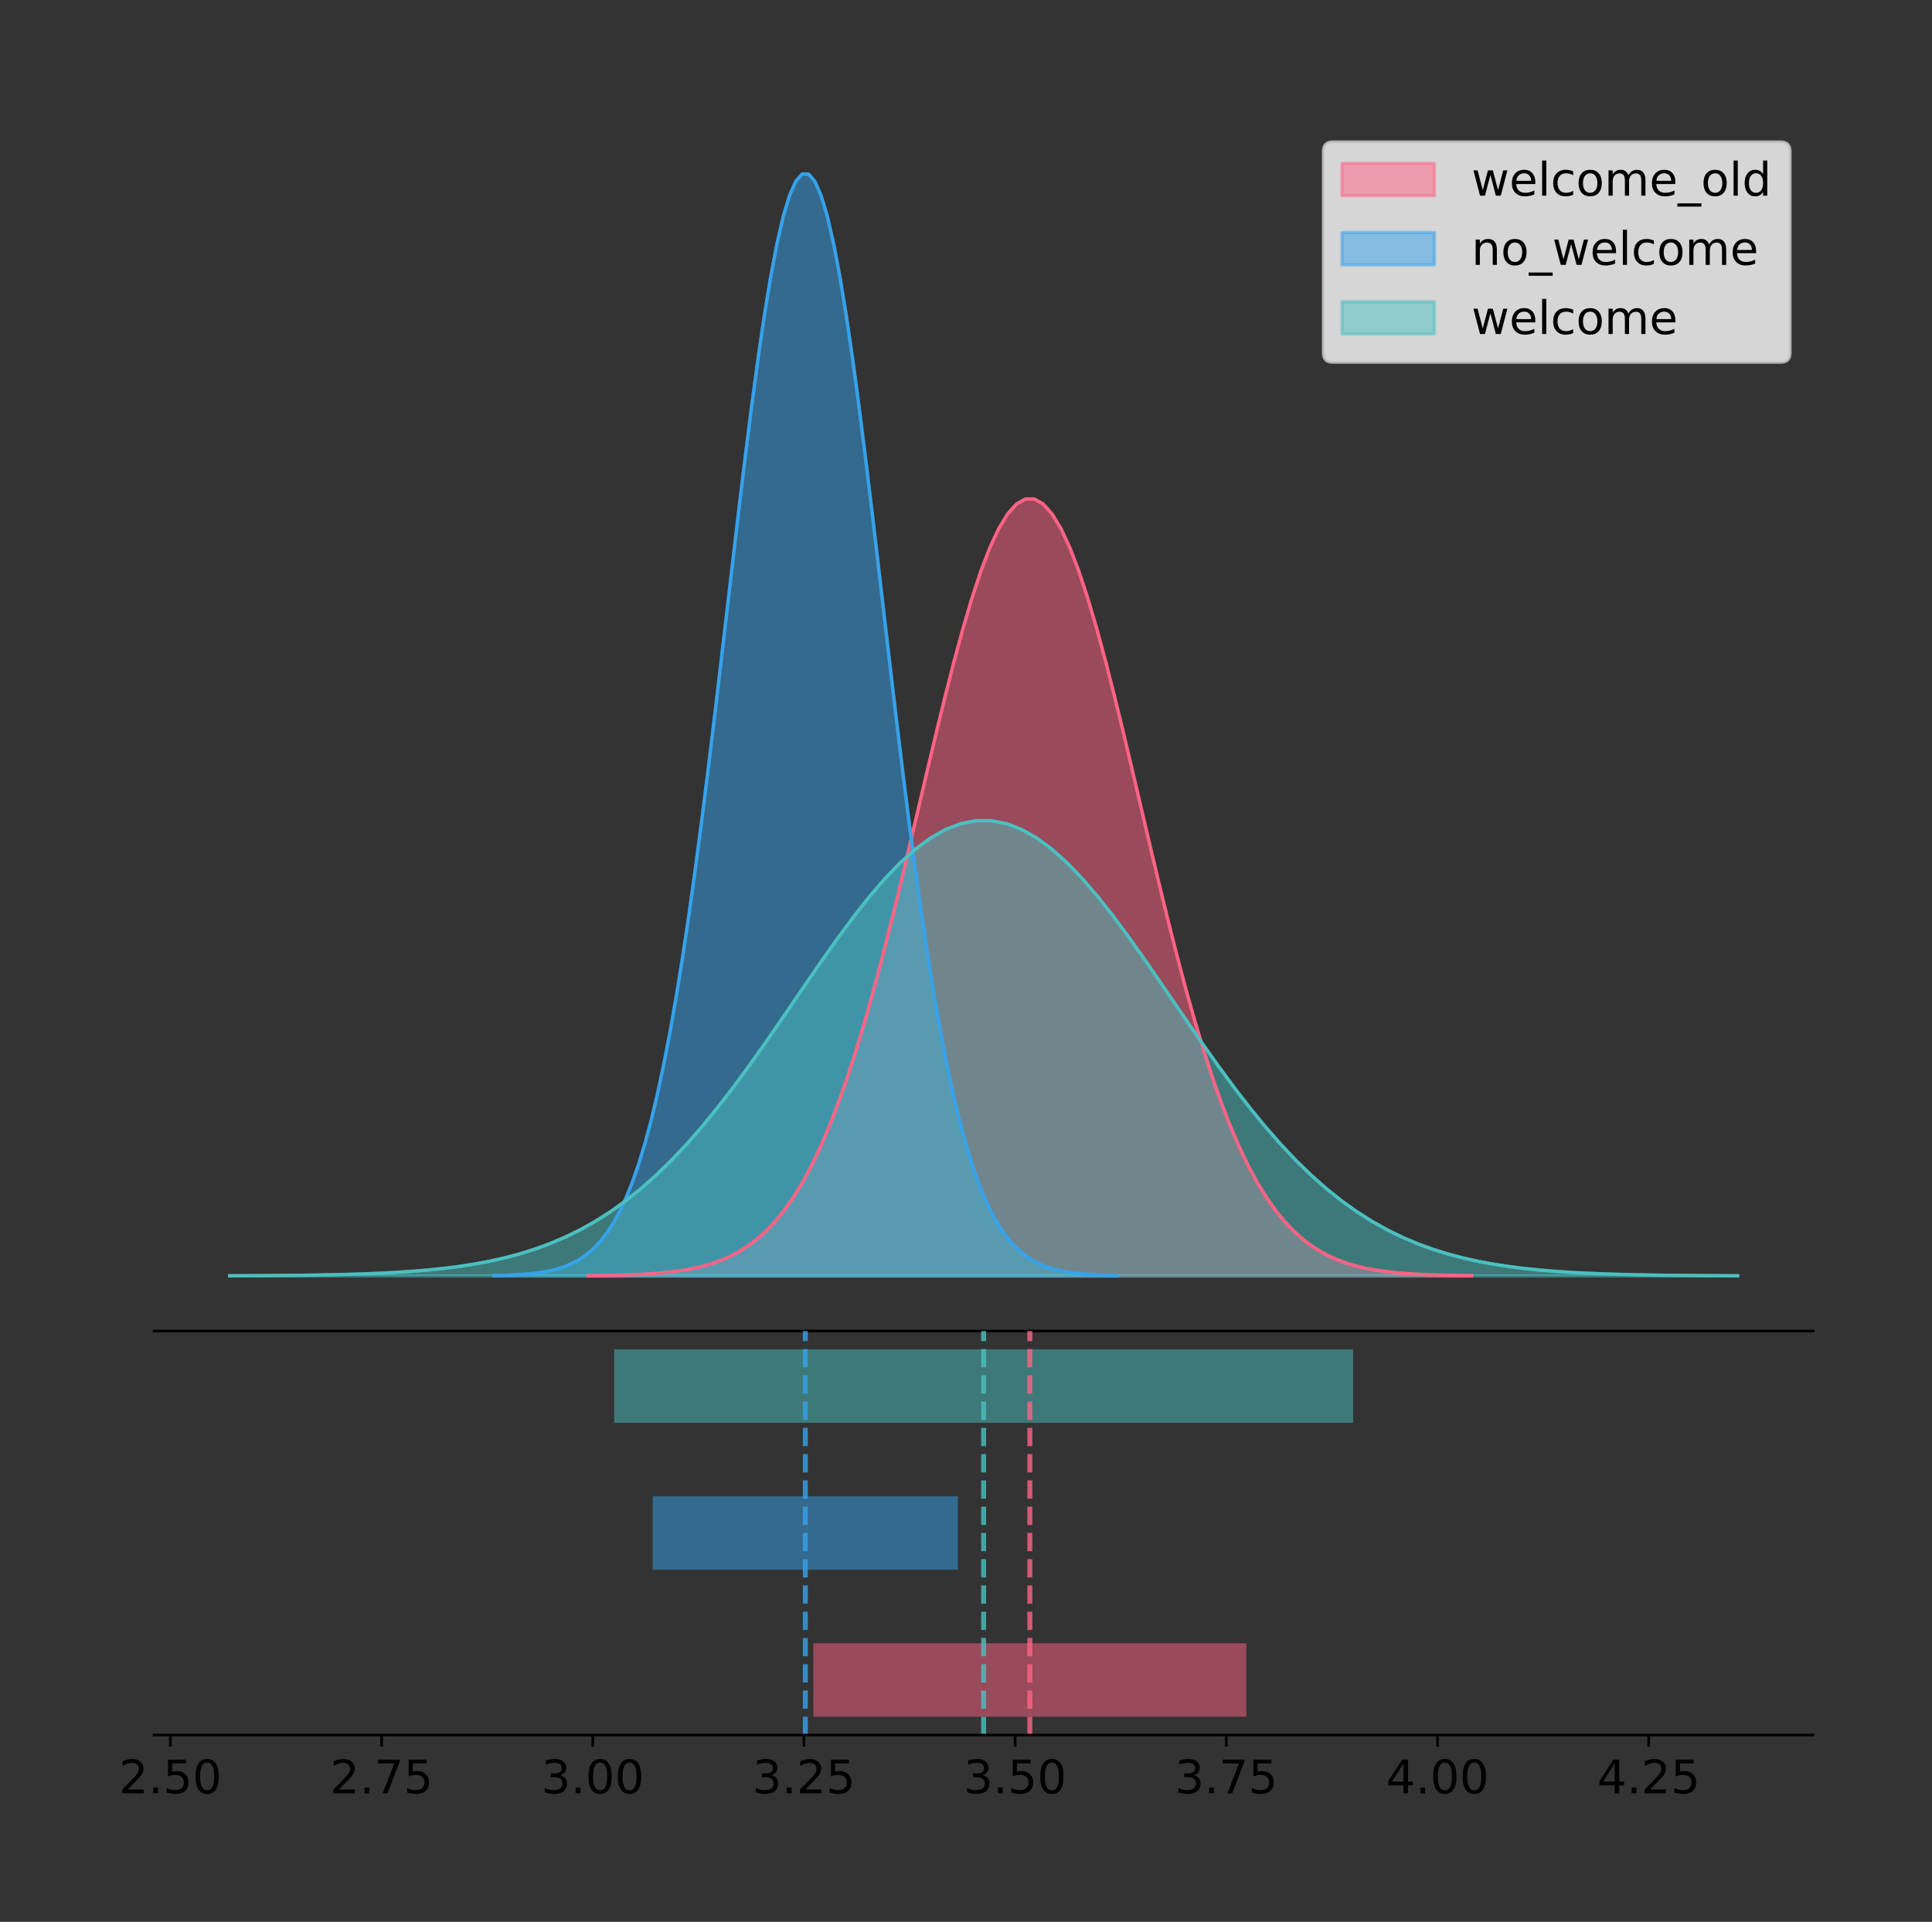 <?xml version="1.0" encoding="utf-8" standalone="no"?>
<!DOCTYPE svg PUBLIC "-//W3C//DTD SVG 1.1//EN"
  "http://www.w3.org/Graphics/SVG/1.1/DTD/svg11.dtd">
<!-- Created with matplotlib (https://matplotlib.org/) -->
<svg height="581.789pt" version="1.1" viewBox="0 0 584.876 581.789" width="584.876pt" xmlns="http://www.w3.org/2000/svg" xmlns:xlink="http://www.w3.org/1999/xlink">
 <rect x="0" y="0" width="584.876" height="581.789" fill="#333333" stroke="none"/>
 <defs>
  <style type="text/css">
*{stroke-linecap:butt;stroke-linejoin:round;}
  </style>
 </defs>
 <g id="figure_1">
  <g id="patch_1">
   <path d="M 0 581.789 
L 584.876 581.789 
L 584.876 0 
L 0 0 
z
" style="fill:none;"/>
  </g>
  <g id="axes_1">
   <g id="patch_2">
    <path d="M 46.676 402.93 
L 548.876 402.93 
L 548.876 36 
L 46.676 36 
z
" style="fill:none;"/>
   </g>
   <g id="PolyCollection_1">
    <defs>
     <path d="M 178.001 -195.538 
L 178.001 -195.617 
L 180.703 -195.647 
L 183.405 -195.687 
L 186.108 -195.74 
L 188.81 -195.811 
L 191.512 -195.904 
L 194.215 -196.026 
L 196.917 -196.185 
L 199.619 -196.389 
L 202.321 -196.65 
L 205.024 -196.981 
L 207.726 -197.4 
L 210.428 -197.924 
L 213.131 -198.577 
L 215.833 -199.382 
L 218.535 -200.369 
L 221.237 -201.57 
L 223.94 -203.02 
L 226.642 -204.759 
L 229.344 -206.828 
L 232.047 -209.271 
L 234.749 -212.135 
L 237.451 -215.464 
L 240.154 -219.306 
L 242.856 -223.704 
L 245.558 -228.699 
L 248.26 -234.325 
L 250.963 -240.611 
L 253.665 -247.574 
L 256.367 -255.222 
L 259.07 -263.549 
L 261.772 -272.533 
L 264.474 -282.136 
L 267.176 -292.303 
L 269.879 -302.96 
L 272.581 -314.014 
L 275.283 -325.356 
L 277.986 -336.857 
L 280.688 -348.376 
L 283.39 -359.758 
L 286.092 -370.839 
L 288.795 -381.451 
L 291.497 -391.421 
L 294.199 -400.582 
L 296.902 -408.775 
L 299.604 -415.852 
L 302.306 -421.683 
L 305.009 -426.157 
L 307.711 -429.188 
L 310.413 -430.719 
L 313.115 -430.719 
L 315.818 -429.188 
L 318.52 -426.157 
L 321.222 -421.683 
L 323.925 -415.852 
L 326.627 -408.775 
L 329.329 -400.582 
L 332.031 -391.421 
L 334.734 -381.451 
L 337.436 -370.839 
L 340.138 -359.758 
L 342.841 -348.376 
L 345.543 -336.857 
L 348.245 -325.356 
L 350.947 -314.014 
L 353.65 -302.96 
L 356.352 -292.303 
L 359.054 -282.136 
L 361.757 -272.533 
L 364.459 -263.549 
L 367.161 -255.222 
L 369.864 -247.574 
L 372.566 -240.611 
L 375.268 -234.325 
L 377.97 -228.699 
L 380.673 -223.704 
L 383.375 -219.306 
L 386.077 -215.464 
L 388.78 -212.135 
L 391.482 -209.271 
L 394.184 -206.828 
L 396.886 -204.759 
L 399.589 -203.02 
L 402.291 -201.57 
L 404.993 -200.369 
L 407.696 -199.382 
L 410.398 -198.577 
L 413.1 -197.924 
L 415.802 -197.4 
L 418.505 -196.981 
L 421.207 -196.65 
L 423.909 -196.389 
L 426.612 -196.185 
L 429.314 -196.026 
L 432.016 -195.904 
L 434.719 -195.811 
L 437.421 -195.74 
L 440.123 -195.687 
L 442.825 -195.647 
L 445.528 -195.617 
L 445.528 -195.538 
L 445.528 -195.538 
L 442.825 -195.538 
L 440.123 -195.538 
L 437.421 -195.538 
L 434.719 -195.538 
L 432.016 -195.538 
L 429.314 -195.538 
L 426.612 -195.538 
L 423.909 -195.538 
L 421.207 -195.538 
L 418.505 -195.538 
L 415.802 -195.538 
L 413.1 -195.538 
L 410.398 -195.538 
L 407.696 -195.538 
L 404.993 -195.538 
L 402.291 -195.538 
L 399.589 -195.538 
L 396.886 -195.538 
L 394.184 -195.538 
L 391.482 -195.538 
L 388.78 -195.538 
L 386.077 -195.538 
L 383.375 -195.538 
L 380.673 -195.538 
L 377.97 -195.538 
L 375.268 -195.538 
L 372.566 -195.538 
L 369.864 -195.538 
L 367.161 -195.538 
L 364.459 -195.538 
L 361.757 -195.538 
L 359.054 -195.538 
L 356.352 -195.538 
L 353.65 -195.538 
L 350.947 -195.538 
L 348.245 -195.538 
L 345.543 -195.538 
L 342.841 -195.538 
L 340.138 -195.538 
L 337.436 -195.538 
L 334.734 -195.538 
L 332.031 -195.538 
L 329.329 -195.538 
L 326.627 -195.538 
L 323.925 -195.538 
L 321.222 -195.538 
L 318.52 -195.538 
L 315.818 -195.538 
L 313.115 -195.538 
L 310.413 -195.538 
L 307.711 -195.538 
L 305.009 -195.538 
L 302.306 -195.538 
L 299.604 -195.538 
L 296.902 -195.538 
L 294.199 -195.538 
L 291.497 -195.538 
L 288.795 -195.538 
L 286.092 -195.538 
L 283.39 -195.538 
L 280.688 -195.538 
L 277.986 -195.538 
L 275.283 -195.538 
L 272.581 -195.538 
L 269.879 -195.538 
L 267.176 -195.538 
L 264.474 -195.538 
L 261.772 -195.538 
L 259.07 -195.538 
L 256.367 -195.538 
L 253.665 -195.538 
L 250.963 -195.538 
L 248.26 -195.538 
L 245.558 -195.538 
L 242.856 -195.538 
L 240.154 -195.538 
L 237.451 -195.538 
L 234.749 -195.538 
L 232.047 -195.538 
L 229.344 -195.538 
L 226.642 -195.538 
L 223.94 -195.538 
L 221.237 -195.538 
L 218.535 -195.538 
L 215.833 -195.538 
L 213.131 -195.538 
L 210.428 -195.538 
L 207.726 -195.538 
L 205.024 -195.538 
L 202.321 -195.538 
L 199.619 -195.538 
L 196.917 -195.538 
L 194.215 -195.538 
L 191.512 -195.538 
L 188.81 -195.538 
L 186.108 -195.538 
L 183.405 -195.538 
L 180.703 -195.538 
L 178.001 -195.538 
z
" id="m6ed4ef7710" style="stroke:#ff6384;stroke-opacity:0.5;"/>
    </defs>
    <g clip-path="url(#p69ff9e8567)">
     <use style="fill:#ff6384;fill-opacity:0.5;stroke:#ff6384;stroke-opacity:0.5;" x="0" xlink:href="#m6ed4ef7710" y="581.789"/>
    </g>
   </g>
   <g id="PolyCollection_2">
    <defs>
     <path d="M 149.484 -195.538 
L 149.484 -195.65 
L 151.389 -195.692 
L 153.294 -195.749 
L 155.199 -195.825 
L 157.104 -195.925 
L 159.01 -196.058 
L 160.915 -196.23 
L 162.82 -196.455 
L 164.725 -196.744 
L 166.63 -197.115 
L 168.536 -197.585 
L 170.441 -198.179 
L 172.346 -198.923 
L 174.251 -199.848 
L 176.157 -200.99 
L 178.062 -202.39 
L 179.967 -204.093 
L 181.872 -206.151 
L 183.777 -208.617 
L 185.683 -211.552 
L 187.588 -215.017 
L 189.493 -219.078 
L 191.398 -223.801 
L 193.303 -229.25 
L 195.209 -235.488 
L 197.114 -242.572 
L 199.019 -250.552 
L 200.924 -259.468 
L 202.829 -269.344 
L 204.735 -280.192 
L 206.64 -292.002 
L 208.545 -304.744 
L 210.45 -318.365 
L 212.356 -332.786 
L 214.261 -347.901 
L 216.166 -363.58 
L 218.071 -379.667 
L 219.976 -395.98 
L 221.882 -412.318 
L 223.787 -428.462 
L 225.692 -444.18 
L 227.597 -459.23 
L 229.502 -473.372 
L 231.408 -486.366 
L 233.313 -497.987 
L 235.218 -508.025 
L 237.123 -516.294 
L 239.029 -522.64 
L 240.934 -526.94 
L 242.839 -529.111 
L 244.744 -529.111 
L 246.649 -526.94 
L 248.555 -522.64 
L 250.46 -516.294 
L 252.365 -508.025 
L 254.27 -497.987 
L 256.175 -486.366 
L 258.081 -473.372 
L 259.986 -459.23 
L 261.891 -444.18 
L 263.796 -428.462 
L 265.702 -412.318 
L 267.607 -395.98 
L 269.512 -379.667 
L 271.417 -363.58 
L 273.322 -347.901 
L 275.228 -332.786 
L 277.133 -318.365 
L 279.038 -304.744 
L 280.943 -292.002 
L 282.848 -280.192 
L 284.754 -269.344 
L 286.659 -259.468 
L 288.564 -250.552 
L 290.469 -242.572 
L 292.375 -235.488 
L 294.28 -229.25 
L 296.185 -223.801 
L 298.09 -219.078 
L 299.995 -215.017 
L 301.901 -211.552 
L 303.806 -208.617 
L 305.711 -206.151 
L 307.616 -204.093 
L 309.521 -202.39 
L 311.427 -200.99 
L 313.332 -199.848 
L 315.237 -198.923 
L 317.142 -198.179 
L 319.048 -197.585 
L 320.953 -197.115 
L 322.858 -196.744 
L 324.763 -196.455 
L 326.668 -196.23 
L 328.574 -196.058 
L 330.479 -195.925 
L 332.384 -195.825 
L 334.289 -195.749 
L 336.194 -195.692 
L 338.1 -195.65 
L 338.1 -195.538 
L 338.1 -195.538 
L 336.194 -195.538 
L 334.289 -195.538 
L 332.384 -195.538 
L 330.479 -195.538 
L 328.574 -195.538 
L 326.668 -195.538 
L 324.763 -195.538 
L 322.858 -195.538 
L 320.953 -195.538 
L 319.048 -195.538 
L 317.142 -195.538 
L 315.237 -195.538 
L 313.332 -195.538 
L 311.427 -195.538 
L 309.521 -195.538 
L 307.616 -195.538 
L 305.711 -195.538 
L 303.806 -195.538 
L 301.901 -195.538 
L 299.995 -195.538 
L 298.09 -195.538 
L 296.185 -195.538 
L 294.28 -195.538 
L 292.375 -195.538 
L 290.469 -195.538 
L 288.564 -195.538 
L 286.659 -195.538 
L 284.754 -195.538 
L 282.848 -195.538 
L 280.943 -195.538 
L 279.038 -195.538 
L 277.133 -195.538 
L 275.228 -195.538 
L 273.322 -195.538 
L 271.417 -195.538 
L 269.512 -195.538 
L 267.607 -195.538 
L 265.702 -195.538 
L 263.796 -195.538 
L 261.891 -195.538 
L 259.986 -195.538 
L 258.081 -195.538 
L 256.175 -195.538 
L 254.27 -195.538 
L 252.365 -195.538 
L 250.46 -195.538 
L 248.555 -195.538 
L 246.649 -195.538 
L 244.744 -195.538 
L 242.839 -195.538 
L 240.934 -195.538 
L 239.029 -195.538 
L 237.123 -195.538 
L 235.218 -195.538 
L 233.313 -195.538 
L 231.408 -195.538 
L 229.502 -195.538 
L 227.597 -195.538 
L 225.692 -195.538 
L 223.787 -195.538 
L 221.882 -195.538 
L 219.976 -195.538 
L 218.071 -195.538 
L 216.166 -195.538 
L 214.261 -195.538 
L 212.356 -195.538 
L 210.45 -195.538 
L 208.545 -195.538 
L 206.64 -195.538 
L 204.735 -195.538 
L 202.829 -195.538 
L 200.924 -195.538 
L 199.019 -195.538 
L 197.114 -195.538 
L 195.209 -195.538 
L 193.303 -195.538 
L 191.398 -195.538 
L 189.493 -195.538 
L 187.588 -195.538 
L 185.683 -195.538 
L 183.777 -195.538 
L 181.872 -195.538 
L 179.967 -195.538 
L 178.062 -195.538 
L 176.157 -195.538 
L 174.251 -195.538 
L 172.346 -195.538 
L 170.441 -195.538 
L 168.536 -195.538 
L 166.63 -195.538 
L 164.725 -195.538 
L 162.82 -195.538 
L 160.915 -195.538 
L 159.01 -195.538 
L 157.104 -195.538 
L 155.199 -195.538 
L 153.294 -195.538 
L 151.389 -195.538 
L 149.484 -195.538 
z
" id="m360fdda9b5" style="stroke:#36a2eb;stroke-opacity:0.5;"/>
    </defs>
    <g clip-path="url(#p69ff9e8567)">
     <use style="fill:#36a2eb;fill-opacity:0.5;stroke:#36a2eb;stroke-opacity:0.5;" x="0" xlink:href="#m360fdda9b5" y="581.789"/>
    </g>
   </g>
   <g id="PolyCollection_3">
    <defs>
     <path d="M 69.503 -195.538 
L 69.503 -195.584 
L 74.115 -195.602 
L 78.726 -195.625 
L 83.338 -195.656 
L 87.949 -195.698 
L 92.561 -195.753 
L 97.173 -195.824 
L 101.784 -195.917 
L 106.396 -196.036 
L 111.007 -196.189 
L 115.619 -196.384 
L 120.23 -196.629 
L 124.842 -196.936 
L 129.454 -197.319 
L 134.065 -197.79 
L 138.677 -198.369 
L 143.288 -199.073 
L 147.9 -199.923 
L 152.511 -200.941 
L 157.123 -202.154 
L 161.735 -203.585 
L 166.346 -205.263 
L 170.958 -207.214 
L 175.569 -209.466 
L 180.181 -212.043 
L 184.792 -214.97 
L 189.404 -218.267 
L 194.016 -221.95 
L 198.627 -226.03 
L 203.239 -230.512 
L 207.85 -235.391 
L 212.462 -240.655 
L 217.073 -246.283 
L 221.685 -252.24 
L 226.297 -258.485 
L 230.908 -264.963 
L 235.52 -271.609 
L 240.131 -278.348 
L 244.743 -285.098 
L 249.354 -291.768 
L 253.966 -298.261 
L 258.578 -304.479 
L 263.189 -310.322 
L 267.801 -315.69 
L 272.412 -320.491 
L 277.024 -324.638 
L 281.635 -328.054 
L 286.247 -330.676 
L 290.859 -332.452 
L 295.47 -333.349 
L 300.082 -333.349 
L 304.693 -332.452 
L 309.305 -330.676 
L 313.916 -328.054 
L 318.528 -324.638 
L 323.14 -320.491 
L 327.751 -315.69 
L 332.363 -310.322 
L 336.974 -304.479 
L 341.586 -298.261 
L 346.197 -291.768 
L 350.809 -285.098 
L 355.421 -278.348 
L 360.032 -271.609 
L 364.644 -264.963 
L 369.255 -258.485 
L 373.867 -252.24 
L 378.478 -246.283 
L 383.09 -240.655 
L 387.702 -235.391 
L 392.313 -230.512 
L 396.925 -226.03 
L 401.536 -221.95 
L 406.148 -218.267 
L 410.759 -214.97 
L 415.371 -212.043 
L 419.983 -209.466 
L 424.594 -207.214 
L 429.206 -205.263 
L 433.817 -203.585 
L 438.429 -202.154 
L 443.04 -200.941 
L 447.652 -199.923 
L 452.264 -199.073 
L 456.875 -198.369 
L 461.487 -197.79 
L 466.098 -197.319 
L 470.71 -196.936 
L 475.321 -196.629 
L 479.933 -196.384 
L 484.544 -196.189 
L 489.156 -196.036 
L 493.768 -195.917 
L 498.379 -195.824 
L 502.991 -195.753 
L 507.602 -195.698 
L 512.214 -195.656 
L 516.825 -195.625 
L 521.437 -195.602 
L 526.049 -195.584 
L 526.049 -195.538 
L 526.049 -195.538 
L 521.437 -195.538 
L 516.825 -195.538 
L 512.214 -195.538 
L 507.602 -195.538 
L 502.991 -195.538 
L 498.379 -195.538 
L 493.768 -195.538 
L 489.156 -195.538 
L 484.544 -195.538 
L 479.933 -195.538 
L 475.321 -195.538 
L 470.71 -195.538 
L 466.098 -195.538 
L 461.487 -195.538 
L 456.875 -195.538 
L 452.264 -195.538 
L 447.652 -195.538 
L 443.04 -195.538 
L 438.429 -195.538 
L 433.817 -195.538 
L 429.206 -195.538 
L 424.594 -195.538 
L 419.983 -195.538 
L 415.371 -195.538 
L 410.759 -195.538 
L 406.148 -195.538 
L 401.536 -195.538 
L 396.925 -195.538 
L 392.313 -195.538 
L 387.702 -195.538 
L 383.09 -195.538 
L 378.478 -195.538 
L 373.867 -195.538 
L 369.255 -195.538 
L 364.644 -195.538 
L 360.032 -195.538 
L 355.421 -195.538 
L 350.809 -195.538 
L 346.197 -195.538 
L 341.586 -195.538 
L 336.974 -195.538 
L 332.363 -195.538 
L 327.751 -195.538 
L 323.14 -195.538 
L 318.528 -195.538 
L 313.916 -195.538 
L 309.305 -195.538 
L 304.693 -195.538 
L 300.082 -195.538 
L 295.47 -195.538 
L 290.859 -195.538 
L 286.247 -195.538 
L 281.635 -195.538 
L 277.024 -195.538 
L 272.412 -195.538 
L 267.801 -195.538 
L 263.189 -195.538 
L 258.578 -195.538 
L 253.966 -195.538 
L 249.354 -195.538 
L 244.743 -195.538 
L 240.131 -195.538 
L 235.52 -195.538 
L 230.908 -195.538 
L 226.297 -195.538 
L 221.685 -195.538 
L 217.073 -195.538 
L 212.462 -195.538 
L 207.85 -195.538 
L 203.239 -195.538 
L 198.627 -195.538 
L 194.016 -195.538 
L 189.404 -195.538 
L 184.792 -195.538 
L 180.181 -195.538 
L 175.569 -195.538 
L 170.958 -195.538 
L 166.346 -195.538 
L 161.735 -195.538 
L 157.123 -195.538 
L 152.511 -195.538 
L 147.9 -195.538 
L 143.288 -195.538 
L 138.677 -195.538 
L 134.065 -195.538 
L 129.454 -195.538 
L 124.842 -195.538 
L 120.23 -195.538 
L 115.619 -195.538 
L 111.007 -195.538 
L 106.396 -195.538 
L 101.784 -195.538 
L 97.173 -195.538 
L 92.561 -195.538 
L 87.949 -195.538 
L 83.338 -195.538 
L 78.726 -195.538 
L 74.115 -195.538 
L 69.503 -195.538 
z
" id="m321f86e6c7" style="stroke:#4bc0c0;stroke-opacity:0.5;"/>
    </defs>
    <g clip-path="url(#p69ff9e8567)">
     <use style="fill:#4bc0c0;fill-opacity:0.5;stroke:#4bc0c0;stroke-opacity:0.5;" x="0" xlink:href="#m321f86e6c7" y="581.789"/>
    </g>
   </g>
   <g id="line2d_1">
    <path clip-path="url(#p69ff9e8567)" d="M 178.001 386.172 
L 180.703 386.143 
L 183.405 386.103 
L 186.108 386.049 
L 188.81 385.978 
L 191.512 385.885 
L 194.215 385.763 
L 196.917 385.605 
L 199.619 385.401 
L 202.321 385.14 
L 205.024 384.808 
L 207.726 384.389 
L 210.428 383.865 
L 213.131 383.213 
L 215.833 382.407 
L 218.535 381.42 
L 221.237 380.22 
L 223.94 378.769 
L 226.642 377.03 
L 229.344 374.961 
L 232.047 372.518 
L 234.749 369.655 
L 237.451 366.325 
L 240.154 362.483 
L 242.856 358.085 
L 245.558 353.09 
L 248.26 347.464 
L 250.963 341.179 
L 253.665 334.215 
L 256.367 326.567 
L 259.07 318.241 
L 261.772 309.257 
L 264.474 299.654 
L 267.176 289.487 
L 269.879 278.83 
L 272.581 267.775 
L 275.283 256.434 
L 277.986 244.932 
L 280.688 233.413 
L 283.39 222.031 
L 286.092 210.95 
L 288.795 200.339 
L 291.497 190.369 
L 294.199 181.207 
L 296.902 173.014 
L 299.604 165.937 
L 302.306 160.107 
L 305.009 155.633 
L 307.711 152.601 
L 310.413 151.071 
L 313.115 151.071 
L 315.818 152.601 
L 318.52 155.633 
L 321.222 160.107 
L 323.925 165.937 
L 326.627 173.014 
L 329.329 181.207 
L 332.031 190.369 
L 334.734 200.339 
L 337.436 210.95 
L 340.138 222.031 
L 342.841 233.413 
L 345.543 244.932 
L 348.245 256.434 
L 350.947 267.775 
L 353.65 278.83 
L 356.352 289.487 
L 359.054 299.654 
L 361.757 309.257 
L 364.459 318.241 
L 367.161 326.567 
L 369.864 334.215 
L 372.566 341.179 
L 375.268 347.464 
L 377.97 353.09 
L 380.673 358.085 
L 383.375 362.483 
L 386.077 366.325 
L 388.78 369.655 
L 391.482 372.518 
L 394.184 374.961 
L 396.886 377.03 
L 399.589 378.769 
L 402.291 380.22 
L 404.993 381.42 
L 407.696 382.407 
L 410.398 383.213 
L 413.1 383.865 
L 415.802 384.389 
L 418.505 384.808 
L 421.207 385.14 
L 423.909 385.401 
L 426.612 385.605 
L 429.314 385.763 
L 432.016 385.885 
L 434.719 385.978 
L 437.421 386.049 
L 440.123 386.103 
L 442.825 386.143 
L 445.528 386.172 
" style="fill:none;stroke:#ff6384;stroke-linecap:square;"/>
   </g>
   <g id="line2d_2">
    <path clip-path="url(#p69ff9e8567)" d="M 149.484 386.139 
L 151.389 386.097 
L 153.294 386.04 
L 155.199 385.965 
L 157.104 385.864 
L 159.01 385.732 
L 160.915 385.559 
L 162.82 385.334 
L 164.725 385.045 
L 166.63 384.675 
L 168.536 384.204 
L 170.441 383.61 
L 172.346 382.867 
L 174.251 381.941 
L 176.157 380.799 
L 178.062 379.399 
L 179.967 377.696 
L 181.872 375.639 
L 183.777 373.172 
L 185.683 370.238 
L 187.588 366.772 
L 189.493 362.711 
L 191.398 357.989 
L 193.303 352.539 
L 195.209 346.301 
L 197.114 339.217 
L 199.019 331.237 
L 200.924 322.322 
L 202.829 312.445 
L 204.735 301.597 
L 206.64 289.787 
L 208.545 277.045 
L 210.45 263.424 
L 212.356 249.004 
L 214.261 233.888 
L 216.166 218.209 
L 218.071 202.123 
L 219.976 185.809 
L 221.882 169.471 
L 223.787 153.327 
L 225.692 137.61 
L 227.597 122.559 
L 229.502 108.418 
L 231.408 95.423 
L 233.313 83.803 
L 235.218 73.765 
L 237.123 65.495 
L 239.029 59.15 
L 240.934 54.85 
L 242.839 52.679 
L 244.744 52.679 
L 246.649 54.85 
L 248.555 59.15 
L 250.46 65.495 
L 252.365 73.765 
L 254.27 83.803 
L 256.175 95.423 
L 258.081 108.418 
L 259.986 122.559 
L 261.891 137.61 
L 263.796 153.327 
L 265.702 169.471 
L 267.607 185.809 
L 269.512 202.123 
L 271.417 218.209 
L 273.322 233.888 
L 275.228 249.004 
L 277.133 263.424 
L 279.038 277.045 
L 280.943 289.787 
L 282.848 301.597 
L 284.754 312.445 
L 286.659 322.322 
L 288.564 331.237 
L 290.469 339.217 
L 292.375 346.301 
L 294.28 352.539 
L 296.185 357.989 
L 298.09 362.711 
L 299.995 366.772 
L 301.901 370.238 
L 303.806 373.172 
L 305.711 375.639 
L 307.616 377.696 
L 309.521 379.399 
L 311.427 380.799 
L 313.332 381.941 
L 315.237 382.867 
L 317.142 383.61 
L 319.048 384.204 
L 320.953 384.675 
L 322.858 385.045 
L 324.763 385.334 
L 326.668 385.559 
L 328.574 385.732 
L 330.479 385.864 
L 332.384 385.965 
L 334.289 386.04 
L 336.194 386.097 
L 338.1 386.139 
" style="fill:none;stroke:#36a2eb;stroke-linecap:square;"/>
   </g>
   <g id="line2d_3">
    <path clip-path="url(#p69ff9e8567)" d="M 69.503 386.205 
L 74.115 386.188 
L 78.726 386.164 
L 83.338 386.133 
L 87.949 386.091 
L 92.561 386.037 
L 97.173 385.965 
L 101.784 385.873 
L 106.396 385.753 
L 111.007 385.6 
L 115.619 385.406 
L 120.23 385.16 
L 124.842 384.853 
L 129.454 384.471 
L 134.065 383.999 
L 138.677 383.421 
L 143.288 382.717 
L 147.9 381.867 
L 152.511 380.848 
L 157.123 379.636 
L 161.735 378.204 
L 166.346 376.526 
L 170.958 374.575 
L 175.569 372.324 
L 180.181 369.747 
L 184.792 366.82 
L 189.404 363.523 
L 194.016 359.84 
L 198.627 355.759 
L 203.239 351.278 
L 207.85 346.398 
L 212.462 341.134 
L 217.073 335.507 
L 221.685 329.549 
L 226.297 323.304 
L 230.908 316.827 
L 235.52 310.181 
L 240.131 303.441 
L 244.743 296.691 
L 249.354 290.022 
L 253.966 283.528 
L 258.578 277.31 
L 263.189 271.468 
L 267.801 266.099 
L 272.412 261.298 
L 277.024 257.151 
L 281.635 253.735 
L 286.247 251.113 
L 290.859 249.337 
L 295.47 248.44 
L 300.082 248.44 
L 304.693 249.337 
L 309.305 251.113 
L 313.916 253.735 
L 318.528 257.151 
L 323.14 261.298 
L 327.751 266.099 
L 332.363 271.468 
L 336.974 277.31 
L 341.586 283.528 
L 346.197 290.022 
L 350.809 296.691 
L 355.421 303.441 
L 360.032 310.181 
L 364.644 316.827 
L 369.255 323.304 
L 373.867 329.549 
L 378.478 335.507 
L 383.09 341.134 
L 387.702 346.398 
L 392.313 351.278 
L 396.925 355.759 
L 401.536 359.84 
L 406.148 363.523 
L 410.759 366.82 
L 415.371 369.747 
L 419.983 372.324 
L 424.594 374.575 
L 429.206 376.526 
L 433.817 378.204 
L 438.429 379.636 
L 443.04 380.848 
L 447.652 381.867 
L 452.264 382.717 
L 456.875 383.421 
L 461.487 383.999 
L 466.098 384.471 
L 470.71 384.853 
L 475.321 385.16 
L 479.933 385.406 
L 484.544 385.6 
L 489.156 385.753 
L 493.768 385.873 
L 498.379 385.965 
L 502.991 386.037 
L 507.602 386.091 
L 512.214 386.133 
L 516.825 386.164 
L 521.437 386.188 
L 526.049 386.205 
" style="fill:none;stroke:#4bc0c0;stroke-linecap:square;"/>
   </g>
   <g id="patch_3">
    <path d="M 46.676 402.93 
L 548.876 402.93 
" style="fill:none;stroke:#000000;stroke-linecap:square;stroke-linejoin:miter;stroke-width:0.8;"/>
   </g>
   <g id="legend_1">
    <g id="patch_4">
     <path d="M 403.464 109.627 
L 539.076 109.627 
Q 541.876 109.627 541.876 106.827 
L 541.876 45.8 
Q 541.876 43 539.076 43 
L 403.464 43 
Q 400.664 43 400.664 45.8 
L 400.664 106.827 
Q 400.664 109.627 403.464 109.627 
z
" style="fill:#ffffff;opacity:0.8;stroke:#cccccc;stroke-linejoin:miter;"/>
    </g>
    <g id="patch_5">
     <path d="M 406.264 59.238 
L 434.264 59.238 
L 434.264 49.438 
L 406.264 49.438 
z
" style="fill:#ff6384;opacity:0.5;stroke:#ff6384;stroke-linejoin:miter;"/>
    </g>
    <g id="text_1">
     <!-- welcome_old -->
     <defs>
      <path d="M 4.203 54.688 
L 13.188 54.688 
L 24.422 12.016 
L 35.594 54.688 
L 46.188 54.688 
L 57.422 12.016 
L 68.609 54.688 
L 77.594 54.688 
L 63.281 0 
L 52.688 0 
L 40.922 44.828 
L 29.109 0 
L 18.5 0 
z
" id="DejaVuSans-119"/>
      <path d="M 56.203 29.594 
L 56.203 25.203 
L 14.891 25.203 
Q 15.484 15.922 20.484 11.062 
Q 25.484 6.203 34.422 6.203 
Q 39.594 6.203 44.453 7.469 
Q 49.312 8.734 54.109 11.281 
L 54.109 2.781 
Q 49.266 0.734 44.188 -0.344 
Q 39.109 -1.422 33.891 -1.422 
Q 20.797 -1.422 13.156 6.188 
Q 5.516 13.812 5.516 26.812 
Q 5.516 40.234 12.766 48.109 
Q 20.016 56 32.328 56 
Q 43.359 56 49.781 48.891 
Q 56.203 41.797 56.203 29.594 
z
M 47.219 32.234 
Q 47.125 39.594 43.094 43.984 
Q 39.062 48.391 32.422 48.391 
Q 24.906 48.391 20.391 44.141 
Q 15.875 39.891 15.188 32.172 
z
" id="DejaVuSans-101"/>
      <path d="M 9.422 75.984 
L 18.406 75.984 
L 18.406 0 
L 9.422 0 
z
" id="DejaVuSans-108"/>
      <path d="M 48.781 52.594 
L 48.781 44.188 
Q 44.969 46.297 41.141 47.344 
Q 37.312 48.391 33.406 48.391 
Q 24.656 48.391 19.812 42.844 
Q 14.984 37.312 14.984 27.297 
Q 14.984 17.281 19.812 11.734 
Q 24.656 6.203 33.406 6.203 
Q 37.312 6.203 41.141 7.25 
Q 44.969 8.297 48.781 10.406 
L 48.781 2.094 
Q 45.016 0.344 40.984 -0.531 
Q 36.969 -1.422 32.422 -1.422 
Q 20.062 -1.422 12.781 6.344 
Q 5.516 14.109 5.516 27.297 
Q 5.516 40.672 12.859 48.328 
Q 20.219 56 33.016 56 
Q 37.156 56 41.109 55.141 
Q 45.062 54.297 48.781 52.594 
z
" id="DejaVuSans-99"/>
      <path d="M 30.609 48.391 
Q 23.391 48.391 19.188 42.75 
Q 14.984 37.109 14.984 27.297 
Q 14.984 17.484 19.156 11.844 
Q 23.344 6.203 30.609 6.203 
Q 37.797 6.203 41.984 11.859 
Q 46.188 17.531 46.188 27.297 
Q 46.188 37.016 41.984 42.703 
Q 37.797 48.391 30.609 48.391 
z
M 30.609 56 
Q 42.328 56 49.016 48.375 
Q 55.719 40.766 55.719 27.297 
Q 55.719 13.875 49.016 6.219 
Q 42.328 -1.422 30.609 -1.422 
Q 18.844 -1.422 12.172 6.219 
Q 5.516 13.875 5.516 27.297 
Q 5.516 40.766 12.172 48.375 
Q 18.844 56 30.609 56 
z
" id="DejaVuSans-111"/>
      <path d="M 52 44.188 
Q 55.375 50.25 60.062 53.125 
Q 64.75 56 71.094 56 
Q 79.641 56 84.281 50.016 
Q 88.922 44.047 88.922 33.016 
L 88.922 0 
L 79.891 0 
L 79.891 32.719 
Q 79.891 40.578 77.094 44.375 
Q 74.312 48.188 68.609 48.188 
Q 61.625 48.188 57.562 43.547 
Q 53.516 38.922 53.516 30.906 
L 53.516 0 
L 44.484 0 
L 44.484 32.719 
Q 44.484 40.625 41.703 44.406 
Q 38.922 48.188 33.109 48.188 
Q 26.219 48.188 22.156 43.531 
Q 18.109 38.875 18.109 30.906 
L 18.109 0 
L 9.078 0 
L 9.078 54.688 
L 18.109 54.688 
L 18.109 46.188 
Q 21.188 51.219 25.484 53.609 
Q 29.781 56 35.688 56 
Q 41.656 56 45.828 52.969 
Q 50 49.953 52 44.188 
z
" id="DejaVuSans-109"/>
      <path d="M 50.984 -16.609 
L 50.984 -23.578 
L -0.984 -23.578 
L -0.984 -16.609 
z
" id="DejaVuSans-95"/>
      <path d="M 45.406 46.391 
L 45.406 75.984 
L 54.391 75.984 
L 54.391 0 
L 45.406 0 
L 45.406 8.203 
Q 42.578 3.328 38.25 0.953 
Q 33.938 -1.422 27.875 -1.422 
Q 17.969 -1.422 11.734 6.484 
Q 5.516 14.406 5.516 27.297 
Q 5.516 40.188 11.734 48.094 
Q 17.969 56 27.875 56 
Q 33.938 56 38.25 53.625 
Q 42.578 51.266 45.406 46.391 
z
M 14.797 27.297 
Q 14.797 17.391 18.875 11.75 
Q 22.953 6.109 30.078 6.109 
Q 37.203 6.109 41.297 11.75 
Q 45.406 17.391 45.406 27.297 
Q 45.406 37.203 41.297 42.844 
Q 37.203 48.484 30.078 48.484 
Q 22.953 48.484 18.875 42.844 
Q 14.797 37.203 14.797 27.297 
z
" id="DejaVuSans-100"/>
     </defs>
     <g transform="translate(445.464 59.238)scale(0.14 -0.14)">
      <use xlink:href="#DejaVuSans-119"/>
      <use x="81.787" xlink:href="#DejaVuSans-101"/>
      <use x="143.311" xlink:href="#DejaVuSans-108"/>
      <use x="171.094" xlink:href="#DejaVuSans-99"/>
      <use x="226.074" xlink:href="#DejaVuSans-111"/>
      <use x="287.256" xlink:href="#DejaVuSans-109"/>
      <use x="384.668" xlink:href="#DejaVuSans-101"/>
      <use x="446.191" xlink:href="#DejaVuSans-95"/>
      <use x="496.191" xlink:href="#DejaVuSans-111"/>
      <use x="557.373" xlink:href="#DejaVuSans-108"/>
      <use x="585.156" xlink:href="#DejaVuSans-100"/>
     </g>
    </g>
    <g id="patch_6">
     <path d="M 406.264 80.177 
L 434.264 80.177 
L 434.264 70.377 
L 406.264 70.377 
z
" style="fill:#36a2eb;opacity:0.5;stroke:#36a2eb;stroke-linejoin:miter;"/>
    </g>
    <g id="text_2">
     <!-- no_welcome -->
     <defs>
      <path d="M 54.891 33.016 
L 54.891 0 
L 45.906 0 
L 45.906 32.719 
Q 45.906 40.484 42.875 44.328 
Q 39.844 48.188 33.797 48.188 
Q 26.516 48.188 22.312 43.547 
Q 18.109 38.922 18.109 30.906 
L 18.109 0 
L 9.078 0 
L 9.078 54.688 
L 18.109 54.688 
L 18.109 46.188 
Q 21.344 51.125 25.703 53.562 
Q 30.078 56 35.797 56 
Q 45.219 56 50.047 50.172 
Q 54.891 44.344 54.891 33.016 
z
" id="DejaVuSans-110"/>
     </defs>
     <g transform="translate(445.464 80.177)scale(0.14 -0.14)">
      <use xlink:href="#DejaVuSans-110"/>
      <use x="63.379" xlink:href="#DejaVuSans-111"/>
      <use x="124.561" xlink:href="#DejaVuSans-95"/>
      <use x="174.561" xlink:href="#DejaVuSans-119"/>
      <use x="256.348" xlink:href="#DejaVuSans-101"/>
      <use x="317.871" xlink:href="#DejaVuSans-108"/>
      <use x="345.654" xlink:href="#DejaVuSans-99"/>
      <use x="400.635" xlink:href="#DejaVuSans-111"/>
      <use x="461.816" xlink:href="#DejaVuSans-109"/>
      <use x="559.229" xlink:href="#DejaVuSans-101"/>
     </g>
    </g>
    <g id="patch_7">
     <path d="M 406.264 101.115 
L 434.264 101.115 
L 434.264 91.315 
L 406.264 91.315 
z
" style="fill:#4bc0c0;opacity:0.5;stroke:#4bc0c0;stroke-linejoin:miter;"/>
    </g>
    <g id="text_3">
     <!-- welcome -->
     <g transform="translate(445.464 101.115)scale(0.14 -0.14)">
      <use xlink:href="#DejaVuSans-119"/>
      <use x="81.787" xlink:href="#DejaVuSans-101"/>
      <use x="143.311" xlink:href="#DejaVuSans-108"/>
      <use x="171.094" xlink:href="#DejaVuSans-99"/>
      <use x="226.074" xlink:href="#DejaVuSans-111"/>
      <use x="287.256" xlink:href="#DejaVuSans-109"/>
      <use x="384.668" xlink:href="#DejaVuSans-101"/>
     </g>
    </g>
   </g>
  </g>
  <g id="axes_2">
   <g id="patch_8">
    <path d="M 46.676 525.24 
L 548.876 525.24 
L 548.876 402.93 
L 46.676 402.93 
z
" style="fill:none;"/>
   </g>
   <g id="patch_9">
    <path clip-path="url(#pa2417e50df)" d="M 246.22 519.68 
L 377.308 519.68 
L 377.308 497.442 
L 246.22 497.442 
z
" style="fill:#ff6384;opacity:0.5;"/>
   </g>
   <g id="patch_10">
    <path clip-path="url(#pa2417e50df)" d="M 197.581 475.204 
L 290.003 475.204 
L 290.003 452.966 
L 197.581 452.966 
z
" style="fill:#36a2eb;opacity:0.5;"/>
   </g>
   <g id="patch_11">
    <path clip-path="url(#pa2417e50df)" d="M 185.922 430.728 
L 409.63 430.728 
L 409.63 408.49 
L 185.922 408.49 
z
" style="fill:#4bc0c0;opacity:0.5;"/>
   </g>
   <g id="matplotlib.axis_1">
    <g id="xtick_1">
     <g id="line2d_4">
      <defs>
       <path d="M 0 0 
L 0 3.5 
" id="mf41b5883ac" style="stroke:#000000;stroke-width:0.8;"/>
      </defs>
      <g>
       <use style="stroke:#000000;stroke-width:0.8;" x="51.586" xlink:href="#mf41b5883ac" y="525.24"/>
      </g>
     </g>
     <g id="text_4">
      <!-- 2.50 -->
      <defs>
       <path d="M 19.188 8.297 
L 53.609 8.297 
L 53.609 0 
L 7.328 0 
L 7.328 8.297 
Q 12.938 14.109 22.625 23.891 
Q 32.328 33.688 34.812 36.531 
Q 39.547 41.844 41.422 45.531 
Q 43.312 49.219 43.312 52.781 
Q 43.312 58.594 39.234 62.25 
Q 35.156 65.922 28.609 65.922 
Q 23.969 65.922 18.812 64.312 
Q 13.672 62.703 7.812 59.422 
L 7.812 69.391 
Q 13.766 71.781 18.938 73 
Q 24.125 74.219 28.422 74.219 
Q 39.75 74.219 46.484 68.547 
Q 53.219 62.891 53.219 53.422 
Q 53.219 48.922 51.531 44.891 
Q 49.859 40.875 45.406 35.406 
Q 44.188 33.984 37.641 27.219 
Q 31.109 20.453 19.188 8.297 
z
" id="DejaVuSans-50"/>
       <path d="M 10.688 12.406 
L 21 12.406 
L 21 0 
L 10.688 0 
z
" id="DejaVuSans-46"/>
       <path d="M 10.797 72.906 
L 49.516 72.906 
L 49.516 64.594 
L 19.828 64.594 
L 19.828 46.734 
Q 21.969 47.469 24.109 47.828 
Q 26.266 48.188 28.422 48.188 
Q 40.625 48.188 47.75 41.5 
Q 54.891 34.812 54.891 23.391 
Q 54.891 11.625 47.562 5.094 
Q 40.234 -1.422 26.906 -1.422 
Q 22.312 -1.422 17.547 -0.641 
Q 12.797 0.141 7.719 1.703 
L 7.719 11.625 
Q 12.109 9.234 16.797 8.062 
Q 21.484 6.891 26.703 6.891 
Q 35.156 6.891 40.078 11.328 
Q 45.016 15.766 45.016 23.391 
Q 45.016 31 40.078 35.438 
Q 35.156 39.891 26.703 39.891 
Q 22.75 39.891 18.812 39.016 
Q 14.891 38.141 10.797 36.281 
z
" id="DejaVuSans-53"/>
       <path d="M 31.781 66.406 
Q 24.172 66.406 20.328 58.906 
Q 16.5 51.422 16.5 36.375 
Q 16.5 21.391 20.328 13.891 
Q 24.172 6.391 31.781 6.391 
Q 39.453 6.391 43.281 13.891 
Q 47.125 21.391 47.125 36.375 
Q 47.125 51.422 43.281 58.906 
Q 39.453 66.406 31.781 66.406 
z
M 31.781 74.219 
Q 44.047 74.219 50.516 64.516 
Q 56.984 54.828 56.984 36.375 
Q 56.984 17.969 50.516 8.266 
Q 44.047 -1.422 31.781 -1.422 
Q 19.531 -1.422 13.062 8.266 
Q 6.594 17.969 6.594 36.375 
Q 6.594 54.828 13.062 64.516 
Q 19.531 74.219 31.781 74.219 
z
" id="DejaVuSans-48"/>
      </defs>
      <g transform="translate(36 542.878)scale(0.14 -0.14)">
       <use xlink:href="#DejaVuSans-50"/>
       <use x="63.623" xlink:href="#DejaVuSans-46"/>
       <use x="95.41" xlink:href="#DejaVuSans-53"/>
       <use x="159.033" xlink:href="#DejaVuSans-48"/>
      </g>
     </g>
    </g>
    <g id="xtick_2">
     <g id="line2d_5">
      <g>
       <use style="stroke:#000000;stroke-width:0.8;" x="115.518" xlink:href="#mf41b5883ac" y="525.24"/>
      </g>
     </g>
     <g id="text_5">
      <!-- 2.75 -->
      <defs>
       <path d="M 8.203 72.906 
L 55.078 72.906 
L 55.078 68.703 
L 28.609 0 
L 18.312 0 
L 43.219 64.594 
L 8.203 64.594 
z
" id="DejaVuSans-55"/>
      </defs>
      <g transform="translate(99.932 542.878)scale(0.14 -0.14)">
       <use xlink:href="#DejaVuSans-50"/>
       <use x="63.623" xlink:href="#DejaVuSans-46"/>
       <use x="95.41" xlink:href="#DejaVuSans-55"/>
       <use x="159.033" xlink:href="#DejaVuSans-53"/>
      </g>
     </g>
    </g>
    <g id="xtick_3">
     <g id="line2d_6">
      <g>
       <use style="stroke:#000000;stroke-width:0.8;" x="179.45" xlink:href="#mf41b5883ac" y="525.24"/>
      </g>
     </g>
     <g id="text_6">
      <!-- 3.00 -->
      <defs>
       <path d="M 40.578 39.312 
Q 47.656 37.797 51.625 33 
Q 55.609 28.219 55.609 21.188 
Q 55.609 10.406 48.188 4.484 
Q 40.766 -1.422 27.094 -1.422 
Q 22.516 -1.422 17.656 -0.516 
Q 12.797 0.391 7.625 2.203 
L 7.625 11.719 
Q 11.719 9.328 16.594 8.109 
Q 21.484 6.891 26.812 6.891 
Q 36.078 6.891 40.938 10.547 
Q 45.797 14.203 45.797 21.188 
Q 45.797 27.641 41.281 31.266 
Q 36.766 34.906 28.719 34.906 
L 20.219 34.906 
L 20.219 43.016 
L 29.109 43.016 
Q 36.375 43.016 40.234 45.922 
Q 44.094 48.828 44.094 54.297 
Q 44.094 59.906 40.109 62.906 
Q 36.141 65.922 28.719 65.922 
Q 24.656 65.922 20.016 65.031 
Q 15.375 64.156 9.812 62.312 
L 9.812 71.094 
Q 15.438 72.656 20.344 73.438 
Q 25.25 74.219 29.594 74.219 
Q 40.828 74.219 47.359 69.109 
Q 53.906 64.016 53.906 55.328 
Q 53.906 49.266 50.438 45.094 
Q 46.969 40.922 40.578 39.312 
z
" id="DejaVuSans-51"/>
      </defs>
      <g transform="translate(163.864 542.878)scale(0.14 -0.14)">
       <use xlink:href="#DejaVuSans-51"/>
       <use x="63.623" xlink:href="#DejaVuSans-46"/>
       <use x="95.41" xlink:href="#DejaVuSans-48"/>
       <use x="159.033" xlink:href="#DejaVuSans-48"/>
      </g>
     </g>
    </g>
    <g id="xtick_4">
     <g id="line2d_7">
      <g>
       <use style="stroke:#000000;stroke-width:0.8;" x="243.382" xlink:href="#mf41b5883ac" y="525.24"/>
      </g>
     </g>
     <g id="text_7">
      <!-- 3.25 -->
      <g transform="translate(227.796 542.878)scale(0.14 -0.14)">
       <use xlink:href="#DejaVuSans-51"/>
       <use x="63.623" xlink:href="#DejaVuSans-46"/>
       <use x="95.41" xlink:href="#DejaVuSans-50"/>
       <use x="159.033" xlink:href="#DejaVuSans-53"/>
      </g>
     </g>
    </g>
    <g id="xtick_5">
     <g id="line2d_8">
      <g>
       <use style="stroke:#000000;stroke-width:0.8;" x="307.315" xlink:href="#mf41b5883ac" y="525.24"/>
      </g>
     </g>
     <g id="text_8">
      <!-- 3.50 -->
      <g transform="translate(291.729 542.878)scale(0.14 -0.14)">
       <use xlink:href="#DejaVuSans-51"/>
       <use x="63.623" xlink:href="#DejaVuSans-46"/>
       <use x="95.41" xlink:href="#DejaVuSans-53"/>
       <use x="159.033" xlink:href="#DejaVuSans-48"/>
      </g>
     </g>
    </g>
    <g id="xtick_6">
     <g id="line2d_9">
      <g>
       <use style="stroke:#000000;stroke-width:0.8;" x="371.247" xlink:href="#mf41b5883ac" y="525.24"/>
      </g>
     </g>
     <g id="text_9">
      <!-- 3.75 -->
      <g transform="translate(355.661 542.878)scale(0.14 -0.14)">
       <use xlink:href="#DejaVuSans-51"/>
       <use x="63.623" xlink:href="#DejaVuSans-46"/>
       <use x="95.41" xlink:href="#DejaVuSans-55"/>
       <use x="159.033" xlink:href="#DejaVuSans-53"/>
      </g>
     </g>
    </g>
    <g id="xtick_7">
     <g id="line2d_10">
      <g>
       <use style="stroke:#000000;stroke-width:0.8;" x="435.179" xlink:href="#mf41b5883ac" y="525.24"/>
      </g>
     </g>
     <g id="text_10">
      <!-- 4.00 -->
      <defs>
       <path d="M 37.797 64.312 
L 12.891 25.391 
L 37.797 25.391 
z
M 35.203 72.906 
L 47.609 72.906 
L 47.609 25.391 
L 58.016 25.391 
L 58.016 17.188 
L 47.609 17.188 
L 47.609 0 
L 37.797 0 
L 37.797 17.188 
L 4.891 17.188 
L 4.891 26.703 
z
" id="DejaVuSans-52"/>
      </defs>
      <g transform="translate(419.593 542.878)scale(0.14 -0.14)">
       <use xlink:href="#DejaVuSans-52"/>
       <use x="63.623" xlink:href="#DejaVuSans-46"/>
       <use x="95.41" xlink:href="#DejaVuSans-48"/>
       <use x="159.033" xlink:href="#DejaVuSans-48"/>
      </g>
     </g>
    </g>
    <g id="xtick_8">
     <g id="line2d_11">
      <g>
       <use style="stroke:#000000;stroke-width:0.8;" x="499.111" xlink:href="#mf41b5883ac" y="525.24"/>
      </g>
     </g>
     <g id="text_11">
      <!-- 4.25 -->
      <g transform="translate(483.525 542.878)scale(0.14 -0.14)">
       <use xlink:href="#DejaVuSans-52"/>
       <use x="63.623" xlink:href="#DejaVuSans-46"/>
       <use x="95.41" xlink:href="#DejaVuSans-50"/>
       <use x="159.033" xlink:href="#DejaVuSans-53"/>
      </g>
     </g>
    </g>
   </g>
   <g id="line2d_12">
    <path clip-path="url(#pa2417e50df)" d="M 311.764 525.24 
L 311.764 402.93 
" style="fill:none;stroke:#ff6384;stroke-dasharray:5.55,2.4;stroke-dashoffset:0;stroke-opacity:0.8;stroke-width:1.5;"/>
   </g>
   <g id="line2d_13">
    <path clip-path="url(#pa2417e50df)" d="M 243.792 525.24 
L 243.792 402.93 
" style="fill:none;stroke:#36a2eb;stroke-dasharray:5.55,2.4;stroke-dashoffset:0;stroke-opacity:0.8;stroke-width:1.5;"/>
   </g>
   <g id="line2d_14">
    <path clip-path="url(#pa2417e50df)" d="M 297.776 525.24 
L 297.776 402.93 
" style="fill:none;stroke:#4bc0c0;stroke-dasharray:5.55,2.4;stroke-dashoffset:0;stroke-opacity:0.8;stroke-width:1.5;"/>
   </g>
   <g id="patch_12">
    <path d="M 46.676 525.24 
L 548.876 525.24 
" style="fill:none;stroke:#000000;stroke-linecap:square;stroke-linejoin:miter;stroke-width:0.8;"/>
   </g>
  </g>
 </g>
 <defs>
  <clipPath id="p69ff9e8567">
   <rect height="366.93" width="502.2" x="46.676" y="36"/>
  </clipPath>
  <clipPath id="pa2417e50df">
   <rect height="122.31" width="502.2" x="46.676" y="402.93"/>
  </clipPath>
 </defs>
</svg>
